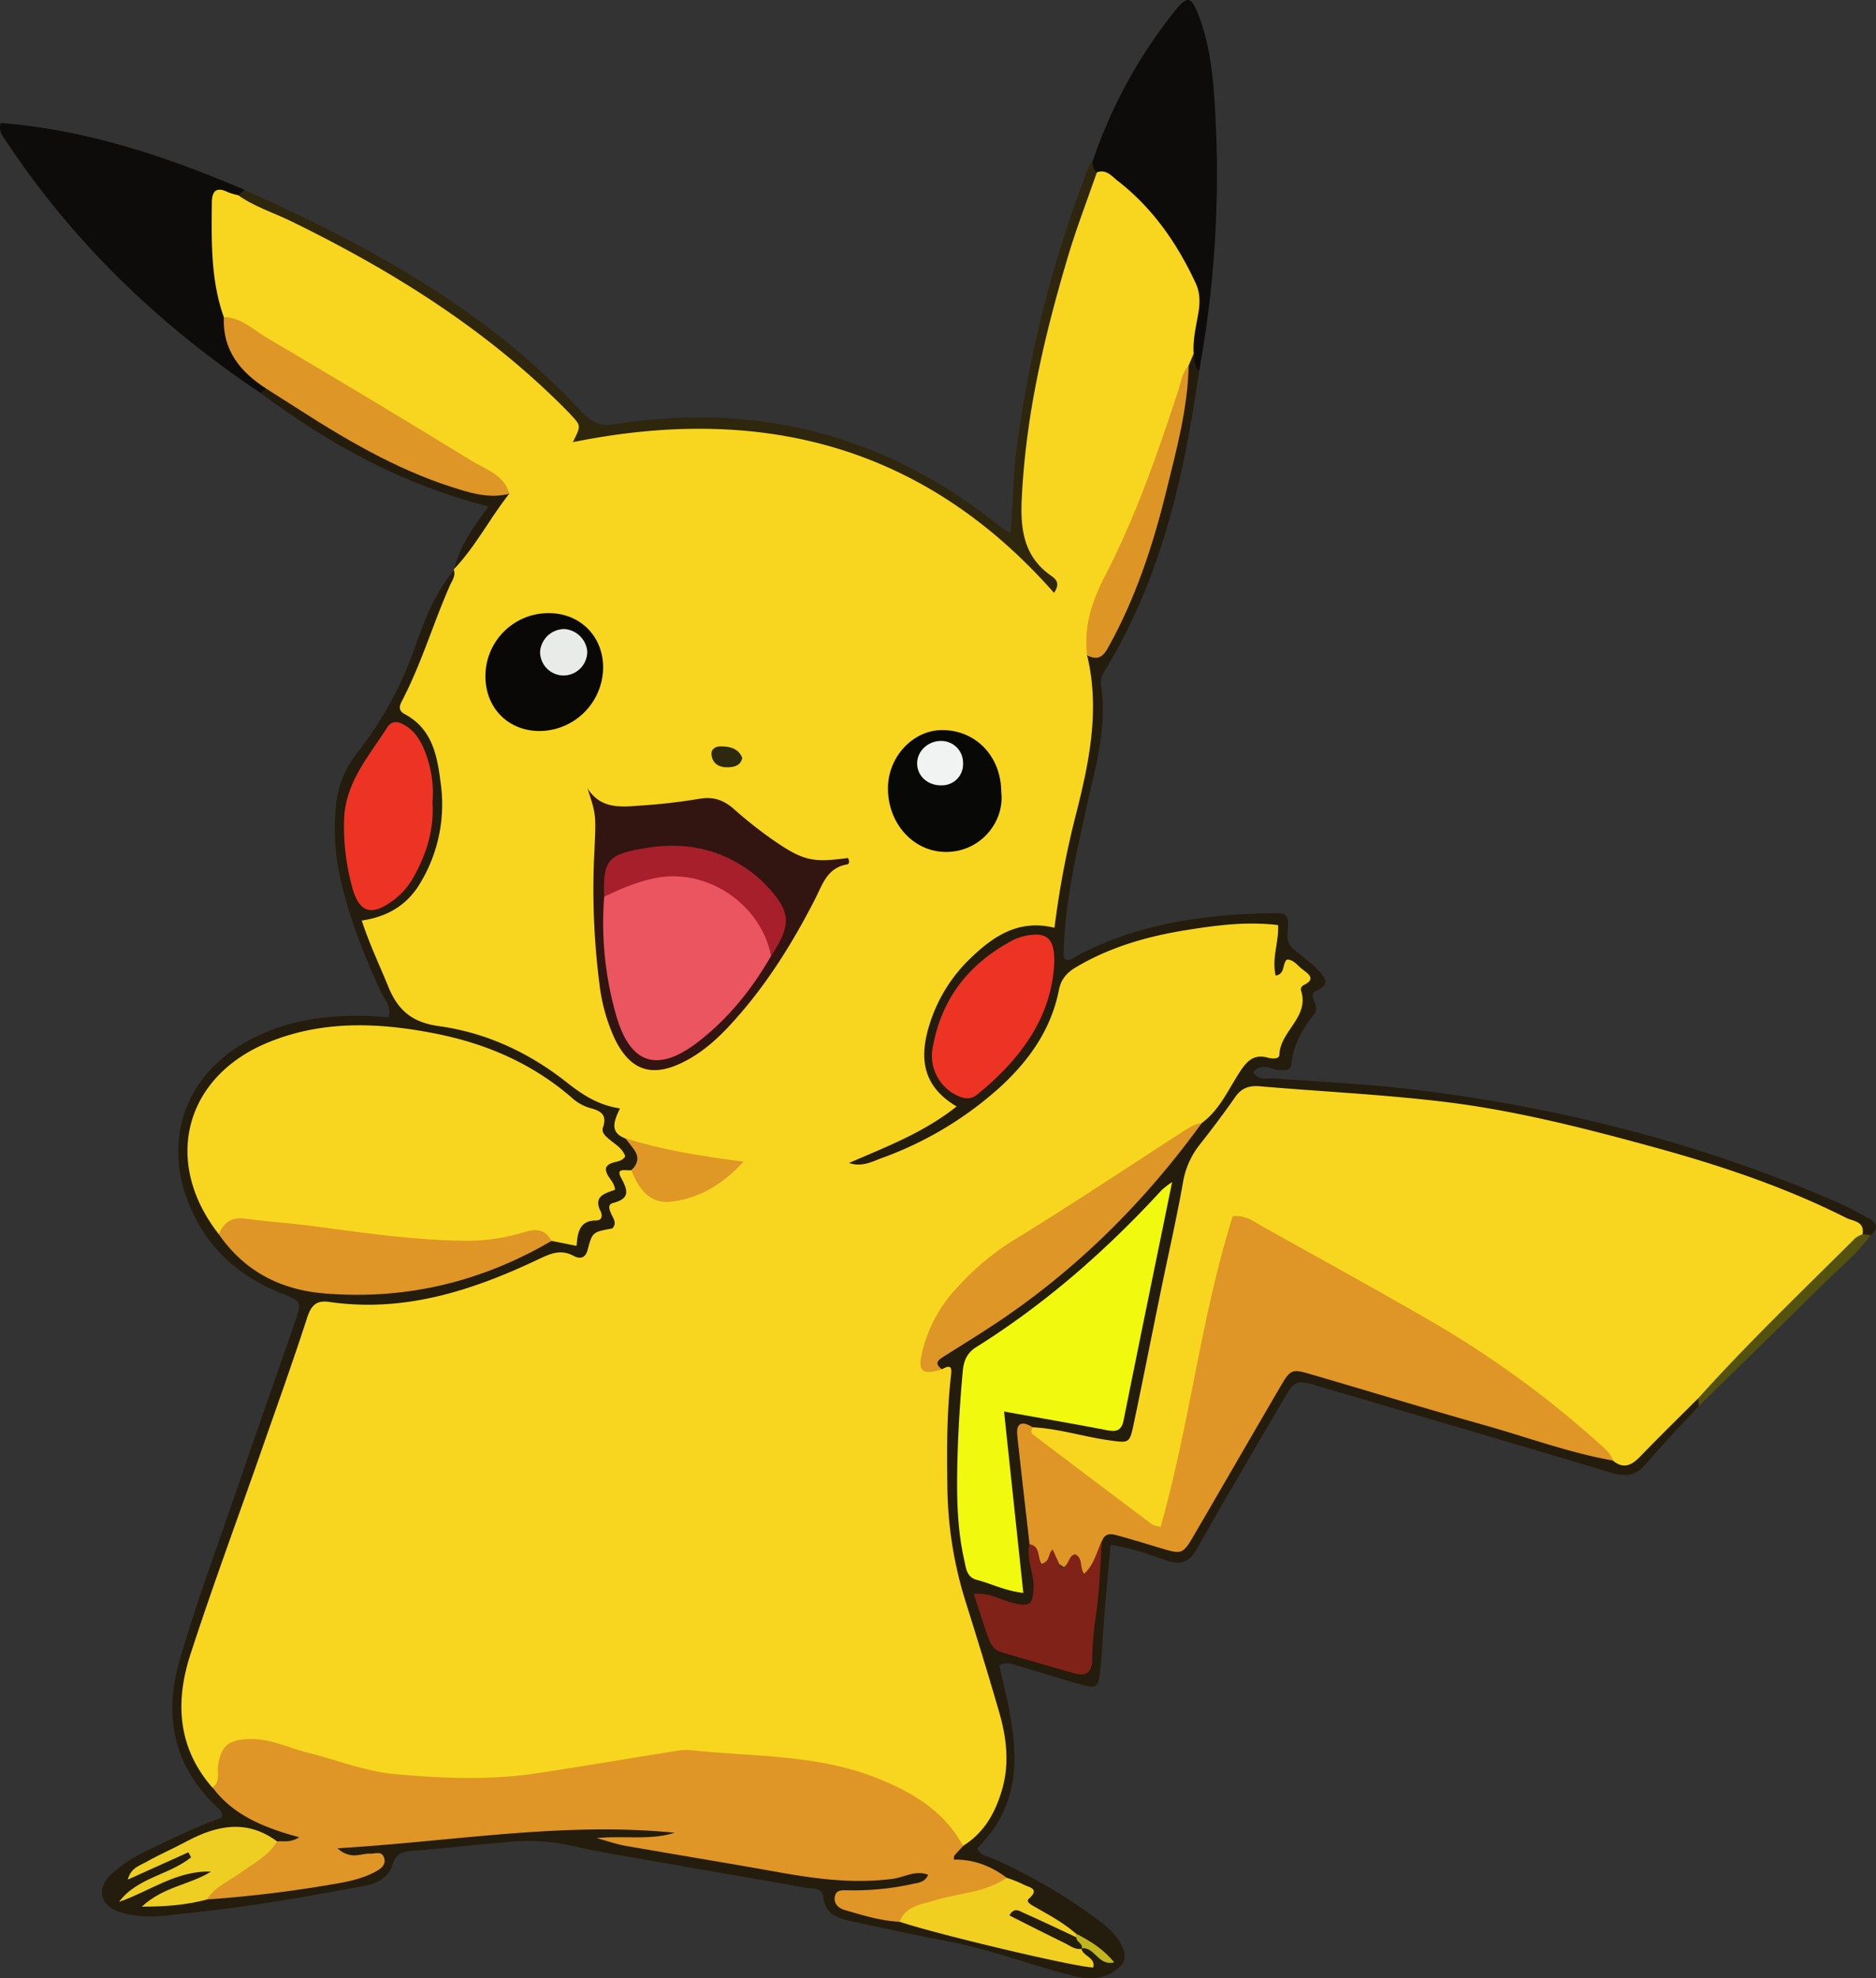 <svg xmlns="http://www.w3.org/2000/svg" viewBox="0 0 699.33 737.46"><rect x="0" y="0" width="699.33" height="737.46" fill="#333333" stroke="none"/><defs><style>.cls-1{fill:#241c0c;}.cls-2{fill:#0d0c0a;}.cls-3{fill:#2e260d;}.cls-4{fill:#54520f;}.cls-5{fill:#f8d61f;}.cls-6{fill:#df9626;}.cls-7{fill:#f1f90e;}.cls-8{fill:#de9626;}.cls-9{fill:#ed3324;}.cls-10{fill:#802218;}.cls-11{fill:#f1cf20;}.cls-12{fill:#dd9626;}.cls-13{fill:#eece23;}.cls-14{fill:#df9726;}.cls-15{fill:#c1b61d;}.cls-16{fill:#321411;}.cls-17{fill:#090807;}.cls-18{fill:#080807;}.cls-19{fill:#2d290e;}.cls-20{fill:#ea5560;}.cls-21{fill:#a61f2b;}.cls-22{fill:#e9ebe9;}.cls-23{fill:#f0f3f1;}</style></defs><title>Asset 4@</title><g id="Layer_2" data-name="Layer 2"><g id="Layer_1-2" data-name="Layer 1"><path class="cls-1" d="M633.2,524.22c-6.53,7.11-13.26,14-19.51,21.39-3.79,4.47-7.5,5.09-13.1,3.4-36-10.88-72.09-21.36-108.15-32-9.6-2.83-9.61-2.84-14.61,5.74-10.56,18.13-21.28,36.18-31.54,54.47-2.84,5.07-5.91,6.36-11.28,4.54-6.55-2.23-13.09-4.74-21-5.85-.82,9.21-1.65,18-2.37,26.77-.55,6.64-.76,13.31-1.49,19.93s-1.36,7-7.39,5.29c-7.69-2.12-15.28-4.63-23-6.82-2.12-.6-4.3-1.86-7.26-.28,5.32,23.53,12.47,47.64-8.2,68.2,1.16,3,4.12,3,6.34,4.05a209.15,209.15,0,0,1,39.52,23.28c7.62,5.79,11.17,12.79,7.79,16.34-4.58,4.8-10.65,5.63-17.39,4-15.82-3.91-31-9.91-47.11-12.95-11.76-2.22-23.44-4.87-35.16-7.31-5.36-1.11-10.58-2.3-11.38-9.15-.45-3.87-3.85-3-6.24-3.48-17.69-3.16-35.41-6.17-53.11-9.3-11.8-2.09-23.66-3.94-35.33-6.6a73.75,73.75,0,0,0-22.83-1.2c-12,1-23.86,2.38-35.82,3.3-3.68.29-6,1.12-7.24,5.07-1.53,4.85-5.6,7.08-10.58,8-19.65,3.58-39.28,7.22-59.15,9.41-4.3.48-8.6.91-12.9,1.43-6.33.78-12.56.82-18.8-1-7.33-2.16-9.21-8.44-3.76-13.85a48.52,48.52,0,0,1,13.22-8.89c9.27-4.52,18.51-9.11,28.22-12.51.73-2.05-.7-3.06-1.87-4.17-16-15.11-19.71-33.86-13.88-54.09,6.17-21.4,14-42.32,21.21-63.41S102.71,513.8,110,492.72c2.57-7.48,2.51-7.59-5-10.56C89.42,476,77.77,465.78,71,450.2,60.36,425.56,68.78,400.88,92.47,388c13.55-7.39,28.23-9.63,43.43-9.29,2.95.06,5.9.35,8.9.54,1.32-4.12-1.46-6.64-2.77-9.46-6.77-14.53-12.55-29.36-15.73-45.14a84.7,84.7,0,0,1-1.1-23.88,37.11,37.11,0,0,1,8-20.15A136.27,136.27,0,0,0,155,240.4c3.44-9.89,7.46-19.74,14.35-28,.33.38.65.76,1,1.13,1.53,3.87-.36,7.16-1.87,10.45-4.85,10.58-7.83,21.93-13.11,32.32-2.3,4.5-1.12,7.82,2,11.68,18.06,22.65,12.47,59.1-11.61,74.63-5,3.23-6.07,6.22-4,11.38s4.79,10.24,7.08,15.39c2.55,5.73,6.91,8.63,12.92,9.68,20.41,3.54,38.56,12.11,54.86,24.78,1.31,1,2.62,2.3,4.16,2.71,8.64,2.28,13,8.22,14.6,16.6,3.39,4.4,5.28,9,1.38,14.07-3.09,10.31-5.12,20.89-14.62,28.23-3.28,2.54-5.69,5.3-10.07,4.82s-8.49,1.11-12.47,2.89c-23.64,10.61-47.93,18.29-74.34,15.47-6.34-.68-7.9,3.57-9.42,8.13-9,26.83-18.89,53.32-28,80.11-4.49,13.24-9.67,26.22-14,39.54-5.59,17.35-4,33.43,7.17,48.18,6.32,7.75,14.47,12.61,23.93,15.55,2.83.88,6.73,2.05,6.24,5.38s-4.53,3.14-7.53,3.19C85.76,678.51,70.49,688,55.71,695c3.1-.89,6.37-3.31,10.09-4.75,2.24-.86,4.7-1.86,5.92,1.15,1.15,2.83-1,4.12-3.2,5.28C63,699.58,56.57,700.46,52.4,704c5.93-3.86,13.62-6,20.94-8.86,2.49-1,5.64-.79,6.48,2.64.71,2.91-1.76,4.13-4,4.81-5.94,1.78-11.53,4.57-16.94,5.93,6.27-.88,13.21-1.6,20.07-2.95,18.64-3.07,37.75-3.26,56.08-9.25-.54-2.53-2.49-1.65-3.71-2-2.32-.64-4.83-1.19-4.67-4.19.15-2.82,2.62-3.7,4.92-4.13a133.11,133.11,0,0,1,16.82-2.13c30.17-1.71,60.23-6,90.56-4.59,3,.14,6-.13,8.95.56,2.15.5,5.28.72,5,3.64-.23,2.65-3.24,3.08-5.52,3.33-5.29.56-10.52-1-14.59-.7,19.89.87,40.36,6.1,61.13,9.31,13.9,2.15,27.7,3.55,41.67,1.1a13.25,13.25,0,0,1,2-.26c3.56-.1,8.69-1.33,9.37,3,.63,4-4.53,5-7.94,6.15-6.32,2.2-13.09,1.51-21.57,2.78,6.11,3.86,11.43,4.09,16.34,5.38,21.13,5.58,42.76,9.28,63.53,16.29,2.83.95,5.3,1.38,5.55-2.78,1.47-2.71,3.53-1.27,5.73-.63-3.11-1.57-6.28-2.26-8.92-4.11-6.28-5.56-16.06-7.16-18.68-17.08-.49-1.86-4.49-2.21-6.8-3.44a66.87,66.87,0,0,0-12.84-5.33c-8.69-2.32-8.8-3-2.61-10.83,12.34-12,15.86-26.4,11.77-42.93a324.33,324.33,0,0,0-10.76-36.28c-10.31-27.47-10.07-56-9.34-84.6.08-3.25,1.31-6.59-.5-9.75-4.28-6.71,1.52-9,5.5-11.35,14.85-9,28.43-19.56,41.87-30.47,19-15.43,34-34.49,49.07-53.45a139,139,0,0,0,12-16c2.2-3.34,4.41-6.85,8.47-8.15,11.8-3.79,13.38-14.55,16.54-24.16.71-2.15.69-5.88-2.59-4.91-8.61,2.54-8.28-3.32-7.82-8.13.68-7.11-2.66-8.73-8.73-8.42-20.16,1-39.56,5.12-57.86,13.86-4.37,2.08-8,5.1-9.19,9.95-6.84,26.84-26.58,42.14-49.05,55a95.56,95.56,0,0,1-23,9.63c-3.24.85-7.73,2.13-9.11-1.21-1.77-4.32,3.38-4.83,6.1-6a221.09,221.09,0,0,0,22.44-10.9c4.23-2.39,5.71-5.12,2.23-9.54-5.43-6.89-4.9-15.07-3.63-23,3.09-19.4,21.15-38.55,40.39-42.39,5.62-1.12,8-3.55,8.77-8.88,2.23-15.17,5.74-30.08,9.43-44.94A90.07,90.07,0,0,0,403.6,253c-.46-3-.85-6,1-8.7,5.66-3.44,8.89-8.76,11.48-14.63,13.12-29.69,20.41-60.94,24.77-93,.49-2.06,1.21-4,3.45-4.75,3.46,1,.92,4.62,2.7,6.37-5.47,38.4-13.79,75.93-34,109.76-1.36,2.29-3,4.41-2.59,7.32,2.57,16.65-2.61,32.36-6,48.25-3.57,16.6-7.4,33.14-7.85,50.22,0,1.29-.52,2.64.64,3.86,1.71.7,3-.68,4.38-1.41C423.89,344.43,448.13,341,473,340.43c7.28-.16,7.54.11,6.92,7.69a6.4,6.4,0,0,0,2.63,6c2.78,2.38,5.85,4.47,8.38,7.08s5.73,5.6-.34,8.21c-2,.84-1.15,2.82-.51,4.33a4.22,4.22,0,0,1-.4,4.67c-4.44,5.34-7.48,11.24-8.3,18.27-.31,2.68-2.63,2.21-4.67,2.18-3,0-6.25-3.11-9.5.84,1.81,3.38,5.25,2.13,7.74,2.32,17.93,1.35,35.91,2.14,53.77,4.36,54.14,6.73,106.48,20.15,156.55,42,4,1.72,7.75,3.86,11.54,5.94,3.1,1.7,3.46,3.83.51,6.13a3.07,3.07,0,0,1-3.11.21c-31.62-17.95-66.34-27.24-101.16-36.24-39.81-10.29-80.43-14.47-121.41-15.88-3.08-.1-6.25-.33-8.32,2.25-8.1,10-17.3,19.27-19.95,32.81-5.44,27.76-11.5,55.39-17,83.13-2.71,13.66-4.66,14.75-18.3,12.19-7.19-1.34-14.27-3.3-21.56-3.89-6.7,1-3.8,6-3.5,9.37.95,10.55,2.13,21.08,3.1,31.62-.4,4.06,1.15,7.87,1.54,11.82,1,10.37-2.51,13.66-12.48,11.68-1.94-.38-3.78-1.25-6.6-1.2.13,7.63,2.58,13.08,10.08,16,24.26,9.56,26,8.61,27.58-17.47.46-7.66.95-15.24,3.25-22.6,4.62-6.88,10.76-3.37,16.27-2,14.11,3.38,14.19,3.61,21.38-8.74,8.38-14.39,16.62-28.85,25-43.21,7.21-12.3,8.26-13,22.35-9C529.71,521.34,564.76,532,600,542c6,2.76,9.61-1,13.76-4.5,6.34-5.33,10.06-14,19.39-15.57.59.48.8,1,.63,1.49S633.38,524.22,633.2,524.22Z"/><path class="cls-2" d="M97.12,146.49C59.12,121.1,26.84,90,1.65,51.68.78,50.36-.54,49.09.23,45.85c31.83,2.46,61.66,12.42,90.84,24.88C91.3,72.65,90,73.36,88.54,74,83,74.54,82.2,78.27,82,83c-.5,11.58,1.16,22.87,3.64,34.09-.74,11.92,7.51,19.14,14.2,27.17C99.69,146,99.22,147.23,97.12,146.49Z"/><path class="cls-2" d="M447,138.29c-2.1-1.7-1.42-4.26-2-6.42-2.88-3.05-2.83-7-1.83-10.37,3.08-10.43-1-18.84-6.4-27.18-7.47-11.63-16-22.09-28.63-28.57-1.53-1.62-2.52-3.33-.88-5.46A183.75,183.75,0,0,1,438.08,3.94c4.5-5.56,5.94-5.3,8.5,1.18,4.08,10.3,5.44,21.22,6.13,32.12A407.5,407.5,0,0,1,447,138.29Z"/><path class="cls-3" d="M407.22,60.29c.28,1.45.33,3,1.66,4,2.35,3.68.42,7.09-.83,10.44-11.37,30.38-18.59,61.79-23.32,93.82-1.36,9.26-.62,18.6-.55,27.91.05,6.75,5.09,10.52,8.88,15.08,2.07,2.51,5.11,5.65,1.95,8.67s-6.22,0-8.69-2.16c-7.31-6.29-13.48-13.79-21.11-19.79C338.24,177,307.69,166,273.47,163c-16.57-1.47-32.45.91-48.58,2.68-6.19.68-10.42,1.4-13.66-6.8s-11.92-14.1-19.06-20a391.57,391.57,0,0,0-88.58-55.45c-5.5-2.5-12.39-3.58-14.81-10.59l2.29-2c46.46,20.57,90.52,44.83,125.65,82.59,3.46,3.73,6.55,5.63,12,4.77,53.46-8.51,101.5,3.89,143.81,37.87,1,.8,2.1,1.42,4.15,2.78,1.05-11.21.95-21.66,2.35-32A450.35,450.35,0,0,1,406,61.84,6.56,6.56,0,0,1,407.22,60.29Z"/><path class="cls-1" d="M97.12,146.49l2.07-1.65c5-2.12,8,1.77,11.41,3.95,16.2,10.44,32.62,20.33,50.6,27.61,9,3.67,18.65,4.24,27.75,7.18,1.81,8.55-5.21,13-9.13,18.69-2.7,3.91-3.54,10.58-10.68,10l.16.14c1.89-8.58,6.86-15.58,12.84-23.6C150.19,180.74,122.65,165.57,97.12,146.49Z"/><path class="cls-4" d="M633.2,524.22c0-1-.05-2-.08-3,1.1-6.29,5.54-10.51,9.65-14.73,13.68-14,27.59-27.85,41.57-41.59,2.66-2.61,5-6.63,10-4.74l3,.29c-5.08,7-11.86,12.46-17.95,18.51C664.07,494.13,648.59,509.14,633.2,524.22Z"/><path class="cls-5" d="M169.14,212.27c8.15-8.51,13.46-19.09,20.73-28.24-31.73-21.14-65.09-39.62-97.61-59.48-3.1-1.89-6.5-3.37-8.83-6.34-4.89-13.78-4.59-28.1-4.47-42.4,0-4.28,1.4-6.45,6-4.17a22.52,22.52,0,0,0,3.8,1.11c6,4.25,13,6.45,19.59,9.64,37,18.07,71.68,39.54,101.08,68.78,1.18,1.18,2.36,2.35,3.49,3.58,3.7,4,3.69,4,.6,10.09C283.66,150.6,344.44,166,392.91,221c2.73-3.92.2-5.45-1.27-6.51-9.92-7.06-11.28-17-10.77-28.2,1.41-31.17,8.45-61.21,17.32-90.9,3.14-10.51,7.1-20.76,10.69-31.13,3.53-1.31,5.55,1.43,7.75,3.14,13.06,10.13,22.18,23.3,29.09,38.16,1.79,3.85,1.62,7.68.92,11.6-.87,4.86-2,9.68-1.68,14.68l-1.86,4.41a303.26,303.26,0,0,1-27.74,77.32c-5.13,9.93-5.84,20.79-10.11,30.71,5,20.83.56,40.95-4.59,61a338.84,338.84,0,0,0-7.57,40.58c-13-3.2-22.32,2.81-30.75,10.83a58,58,0,0,0-15.48,24.1c-4.12,12.48-3.8,23.63,9.74,31.69-12.38,9.84-26.2,15-40.12,21.07,4.85,1.61,8.58-.49,12.15-1.82a133,133,0,0,0,44.24-26.53c10.77-9.87,19-21.51,21.86-36.12.9-4.58,3.44-6.82,7-8.89,12.57-7.31,26.31-11.2,40.48-13.46,11.12-1.78,22.36-3.3,34.23-1.87.35,6.26-2.44,12.3-.9,18.83,3.72-.61,2.33-4.49,4.25-6,2.52.08,3.84,2.22,5.6,3.56,2.33,1.77,5.46,3.71.38,6.1a2,2,0,0,0-.85,1.69c3.48,10.06-7.71,15.25-8,24.13-.06,1.8-2.77,1.52-4.27,1.11-5.17-1.43-7.79,1.19-10.43,5.24-4.33,6.63-7.52,14.19-14.19,19.1-22.68,18.55-48.75,32-72.79,48.52-12.63,8.68-22.82,19.33-27.65,34.16-1.07,3.31-4.44,8.84,3.6,9.13,4-2.32,3.55.3,3.26,2.89-1.54,13.89-1.51,27.83-1.28,41.79A147.93,147.93,0,0,0,360,597.2c4.27,13.61,8.47,27.24,12.43,40.93,2.8,9.67,4,19.47,1,29.42-2.54,8.53-6.72,15.81-14.49,20.61a4.17,4.17,0,0,1-4.35-1.78c-17.76-22.76-43.62-25.81-69.61-29.11-26.55-3.37-52.22,1.58-78.21,5.79-30.51,4.94-61.07,4.17-90.77-6.16-3.45-1.21-7-2-10.57-3-15-4.16-15.67-3.86-22.48,10-.75,1.54-1.75,2.82-3.77,2.49-13-14.84-13.94-32-8.2-49.63,8-24.65,17-49,25.59-73.47,6-17.27,12.23-34.47,17.86-51.87,1.5-4.67,3.34-6.8,8.3-6.08,27.52,4,52.7-4,77.09-15.48,4.67-2.19,8.79-4.5,14-1.69,2,1.08,4.33,1.23,5.23-2.23,1.75-6.7,1.92-6.66,9.21-8,1.79-1.89.41-3.58-.37-5.35-.67-1.51-1.56-3.57.66-4.14,6.42-1.67,5.53-4.67,2.94-9.46-2.1-3.89,2-2.47,3.75-2.77a7.19,7.19,0,0,1,4,2.77c5.79,7.49,12.69,7.51,20.35,3.2,3.4-1.92,7.17-3.25,10.73-6.6-12.82-4.3-26.78-2.25-37.27-11.23-6-2.3-4.1-6.55-1.95-11.16-7.91-1.17-13.88-5-19.67-9.58-14.07-11.16-30.12-18.67-47.86-21.1-9.88-1.36-15.24-5.88-18.82-14.7-3.24-8-7-15.75-9.89-24.65,9.65-1.43,17-5.79,21.87-14.09a56.7,56.7,0,0,0,7.64-36.46c-1.29-10.2-2.85-20.72-13.46-26.38-3.09-1.65-1.64-3.81-.58-5.89,7-13.68,11.33-28.42,17.52-42.41C168.81,216.08,169.92,214.39,169.14,212.27Z"/><path class="cls-5" d="M694.31,460.13a10.11,10.11,0,0,0-2.6,1.33c-19.75,19.69-39.94,39-58.59,59.73-7.23,7.23-14.56,14.38-21.66,21.75-3.17,3.28-6.21,4.88-10.2,1.54-14.52-11-28.82-22.37-43.6-33.1-23.51-17.07-49.59-29.67-74.62-44.1-3.74-2.15-7.67-4-11.41-6.13-9-5.22-11.13-4.66-13.55,5.69C451.5,495,446,523.39,440,551.67c-1,4.88-1.95,9.78-3.79,14.45-1.9,4.84-5.43,6.1-9.42,3.15-13.89-10.28-27.94-20.35-41.23-31.41-1.43-1.19-5.14-3.43-.57-5.78,9.69.48,18.94,3.51,28.49,4.85,7.42,1,7.59,1.26,9.15-6.15,3.63-17.23,7-34.52,10.57-51.78,2.6-12.69,5.53-25.33,7.76-38.09a31,31,0,0,1,6.37-14.34c4.53-5.75,8.94-11.6,13.12-17.6,2.41-3.46,5.34-4.39,9.38-4,22.52,1.93,45.14,3,67.57,5.66,27.09,3.2,53.53,10,79.82,17.21,24.39,6.71,48.31,14.73,71,26.17C690.69,455.27,695.19,455.17,694.31,460.13Z"/><path class="cls-5" d="M81.59,460.13c-21.12-26.88-12.9-58.79,18.55-71.6,20.53-8.36,41.67-7.35,62.8-3.1,18.52,3.73,35.47,11.08,49.94,23.55a17.67,17.67,0,0,0,6.8,4c3.8,1,6.88,2.22,5.08,7.36-.69,2,1.31,3.52,2.9,4.82,2,1.66,4.4,3,5.41,5.87-1.49,2.86-5.66,1.4-7.17,4.29-.34,3.24,3.25,4.88,3.34,8.22-3.55,1.32-8.12,2.25-5.42,7.87,1,2,.37,3.57-1.59,3.57-6.38,0-6.92,4.7-7.3,9.47l-9.38-1.88c-1.63-.24-3.3-1.08-4.89-.68-31.85,8-63.25.32-94.73-2.94C97.64,458.13,89.6,457.24,81.59,460.13Z"/><path class="cls-6" d="M79.26,666.36c2.93-2.22,1.6-5.49,2.06-8.32,1.17-7.29,3.83-9.38,11.25-9.74,7.91-.38,14.84,3.25,22.18,5.08,10.89,2.73,21.44,7,32.71,8,17.53,1.57,35.1,2.32,52.59-.32s35.21-5.67,52.81-8.46a19.31,19.31,0,0,1,5-.12c23.57,2.48,47.53,1.47,70.24,10.85,13.1,5.4,24.08,12.25,30.94,24.85-1.09,1.17-2.2,2.32-3.25,3.52-.18.19-.11.6-.25,1.55,7.41-.16,14,2.4,19.78,6.8-1.54,5.48-6.47,6.11-10.81,7.25-9.86,2.6-19.83,4.83-29.15,9.12-7-.33-13.73-2.43-20.42-4.37-2.34-.68-4.28-2.35-3.7-5.14.54-2.61,3-2.23,4.87-2.23a101.3,101.3,0,0,0,23.81-2.31c2.2-.53,4.71-.46,6.09-3.46-4.82-1.92-9,1-13.33,1.51-14.08,1.82-27.86.12-41.67-2.35-19.31-3.46-38.69-6.62-58-10-3.13-.55-6.17-1.64-10.59-2.85,10.74-1,20,.9,29.06-2-41.56-4.14-82.48,3.22-125.75,5.8,5.28,4.52,8.84,1.79,12.18,2,1.84.13,4.27-1.17,5.2,1.35,1.05,2.81-1.2,4.33-3.24,5.42-4.74,2.55-10,3.66-15.23,4.53a464.26,464.26,0,0,1-47.46,5.77c-.82-3.6,1.66-5.56,4-7.16,7.32-4.92,14.16-10.58,22.14-14.47,2.22-.33,4.61.69,8.25-1.55C98.44,681.34,87,676.75,79.26,666.36Z"/><path class="cls-6" d="M385,532.08c-.55.91-.84,2,.07,2.68q22.17,16.82,44.41,33.51c.5.37,1.24.41,3.13,1,10.92-38.23,15-78.1,26.93-115.89,4.9-.46,7.82,2,10.89,3.74,20.89,11.61,41.81,23.17,62.52,35.11a374.37,374.37,0,0,1,62.68,45.44c2.2,2,4.68,3.82,5.68,6.82-16.37-2.92-32-8.71-47.89-13.2-21.4-6-42.67-12.53-64-18.76-8.1-2.36-8.21-2.31-12.52,5.06-10.55,18.07-21,36.2-31.55,54.28-4.52,7.75-4.58,7.7-13.34,5.06-5.08-1.54-10.16-3.09-15.28-4.49-2.24-.62-4.66-1.16-5.86,1.85-.77,1.53-.1,3.41-.82,4.79-2.22,4.25-1.6,12.44-11.09,6.91-1.58-.92-6.75-6.8-11.71-1.87-.57.56-1.44-5.81-3.46-8.4-1.52-13.42-3.09-26.84-4.54-40.27C378.65,530.34,380.93,529.59,385,532.08Z"/><path class="cls-7" d="M374.29,526.2c2.47,23.2,4.77,44.93,7.18,67.61-6.56-.68-11.79-3.41-17.32-4.85-3.72-1-4-4.08-4.62-7-2.24-9.81-2.79-19.77-2.74-29.78.07-13.67.88-27.29,2.09-40.91.36-4,1.57-6.88,5-9.06,25.86-16.2,48.57-36.14,69.17-58.56a35.36,35.36,0,0,1,3.89-3c-6.17,30.2-12.2,59.48-18.08,88.78-.81,4-2.78,4.42-6.39,3.7C400.45,530.79,388.33,528.74,374.29,526.2Z"/><path class="cls-6" d="M81.59,460.13c1.8-4.46,4.77-6.54,9.86-5.84,8.15,1.13,16.38,1.64,24.54,2.7,18.93,2.46,37.8,5.36,57,5.53a71.08,71.08,0,0,0,22.44-3.21c4.26-1.36,7.83-1.1,10.15,3.3-26.2,15.31-54.41,22.08-84.69,19.56C104.51,480.82,91.1,473.87,81.59,460.13Z"/><path class="cls-8" d="M351.17,510.45c-6.95,2.19-8.94,1-7.68-5.21A52.91,52.91,0,0,1,356.79,480a97.55,97.55,0,0,1,21.26-17.79c21.21-13,41.89-26.79,62.78-40.29,2.24-1.44,4.47-2.87,7.18-3.28-20.42,28.16-44.55,52.58-73.27,72.32-7.37,5.07-15,9.72-22.59,14.52C350,506.84,347.86,508.07,351.17,510.45Z"/><path class="cls-9" d="M393,359c-1,20.46-12.73,36-28.66,49-2.37,1.94-4.71,1.74-7.37.48a16.35,16.35,0,0,1-9.26-18.06c3.23-18.24,13.58-31.31,29.81-39.89a18.35,18.35,0,0,1,4.68-1.65C390.24,347.23,393.24,349.76,393,359Z"/><path class="cls-9" d="M161.22,299.07c.65,10.2-2.22,19.24-7,27.8a27.09,27.09,0,0,1-7,8.29c-8.93,6.9-13.63,5.24-16.28-5.73a85.46,85.46,0,0,1-2.65-24.55c.69-13.49,9.3-23.08,16-33.63,1.93-3,4.4-2.23,6.87-.73,3.93,2.37,5.95,6.23,7.49,10.25A41.69,41.69,0,0,1,161.22,299.07Z"/><path class="cls-10" d="M383.73,575.71c4.24.47,2.92,5.2,4.59,7.26,3.22-.94,2.25-3.73,4.08-5.35l3.12,6.86c3.17-.41,2.47-4.54,5.27-5.06,3,1.38,1.58,4.81,3.33,7.27,3.77-3.41,4.7-8.22,6.69-12.41-.72,9.54-.92,19.17-2.37,28.61a115.81,115.81,0,0,0-1.27,15.84c-.07,4.39-2.08,6.3-6.24,5.17-9.28-2.53-18.5-5.3-27.73-8-2.87-.85-4.08-3.31-5-5.85-1.74-5-3.31-10-5.21-15.81,5.75-.66,10,2.19,14.61,3.3,6.43,1.57,7.53.64,7.67-6C385.41,586.15,382.47,581.14,383.73,575.71Z"/><path class="cls-11" d="M335.34,716.4c2.3-5.85,7.94-6.39,12.87-7.9,9.05-2.77,18.92-2.9,27.09-8.47a45.66,45.66,0,0,1,6.38,2.56c1.83,1,6.18,1.4,1.84,5.25-1.36,1.21,1.3,2.47,2.64,3.24,5.16,2.95,10.4,5.78,14.9,9.74a1.44,1.44,0,0,1-.28,2.26c-7-.88-12-6.22-17.7-7.5,6.19,2.2,12.4,6.55,19.26,9.62l.79,1.13c.4,3,5.35,3.24,4.4,7.1C402.22,733.62,349.66,721.21,335.34,716.4Z"/><path class="cls-12" d="M405.25,244.31c-1.34-10.65,1.73-20.06,6.63-29.53,11.47-22.18,19.66-45.74,27.42-69.43,1-3.11,1.39-6.53,3.8-9.07-.32,16.06-4.57,31.47-8.35,46.88-5,20.33-11.52,40.18-21.86,58.59C410.84,245.4,408.66,246,405.25,244.31Z"/><path class="cls-13" d="M103.32,686.48c-3.37,5.52-9.07,8.3-14.06,11.93-4.18,3.05-9.24,5-12.12,9.7-7.44,2-15,2.66-24.27,2.67,8-7.5,18-8.16,25.79-13.07-12.8-.46-22.86,7.34-34.28,11.29,6.7-9.07,18.71-10,26.85-16.62l-1-1.87L47.65,700.69c1.09-4.48,4.52-5.21,7-6.65,4.91-2.79,10.12-5,15.11-7.7C81,680.36,92.18,678.16,103.32,686.48Z"/><path class="cls-14" d="M233.2,424.34c13.81,4.36,28,6.68,44,8.7-8.14,8.83-17.16,14-27.67,15-7.32.67-11.71-5.11-14.15-11.81C240.48,431.19,235.5,428,233.2,424.34Z"/><path class="cls-15" d="M401.26,722.23a2.44,2.44,0,0,1-.2-1.41c5.17,2.65,10.1,5.62,14.29,10.71-6,1.5-7.32-6-12.22-5.2l.13.16C402.26,725.23,399.85,724.63,401.26,722.23Z"/><path class="cls-8" d="M83.43,118.21c6.46.08,10.87,4.65,15.89,7.61q38.55,22.69,76.7,46.09c5.2,3.19,11.89,5.08,13.85,12.13-5.66,1.51-11.15.6-16.67-1-22.29-6.4-42.12-17.78-61.45-30.2q-6.27-4-12.56-8C89.49,138.6,82.92,130.49,83.43,118.21Z"/><path class="cls-16" d="M219,293.88c4.81,7.6,12.06,7,19,6.48a225.22,225.22,0,0,0,22.75-2.58c5.12-.9,8.95.43,12.72,3.73a161.43,161.43,0,0,0,14,11.14c11.86,8.28,15.21,9,28.61,7.2.56.91.71,2.23-.32,2.4-7.47,1.25-9.19,7.59-12,13.07-8.2,16-17.65,31.23-29.69,44.7C268.57,386.24,262.5,392,255,395.79c-12.08,6.16-20.21,3.29-26-8.89a67.61,67.61,0,0,1-5.54-20.09,276.55,276.55,0,0,1-1.87-49.74C222.19,303.77,222.24,303.77,219,293.88Z"/><path class="cls-17" d="M201.32,272.51c-11.6.08-20.12-8.26-20.36-19.94a23.51,23.51,0,0,1,23.87-24c11.59.12,20.07,8.78,20,20.4A23.86,23.86,0,0,1,201.32,272.51Z"/><path class="cls-18" d="M373.24,295.32c1.31,10.86-7.52,22.17-20.39,22.27C340.5,317.68,331,307,331,293.89c0-11.71,9.3-21.7,20.18-21.73C363.78,272.13,373.23,282,373.24,295.32Z"/><path class="cls-19" d="M276.72,282.53c-.65,2.93-3,3.42-5.27,3.5-3.31.13-6-1.3-6.23-4.92-.14-1.83,1.5-2.88,3.35-2.88C272,278.25,275.17,278.87,276.72,282.53Z"/><path class="cls-1" d="M401.26,722.23c-.08,1.77,2.59,2.25,2,4.26-2.55.47-4.43-1.21-6.47-2.19-6.83-3.3-13.57-6.76-20.51-10.24,1.75-3.22,3.74-1.69,5.2-1C388.13,716,394.68,719.14,401.26,722.23Z"/><path class="cls-20" d="M287.44,356.36c-7,12.19-15.7,23.06-26.81,31.75q-23.41,18.33-31.19-10.48a125,125,0,0,1-4.22-43.35c16-18,50-12.28,62,12.56A10.73,10.73,0,0,1,287.44,356.36Z"/><path class="cls-21" d="M287.44,356.36c-3.84-19.44-23.86-32.71-42.81-29.09-7,1.33-13.16,4.09-19.41,7-.46-13.69,1.47-15.7,14.65-18,14.36-2.55,27.5-.26,39.41,8.22a44.3,44.3,0,0,1,6.66,5.88C294.91,340,295.14,344.76,287.44,356.36Z"/><path class="cls-22" d="M210.25,251.82a8.8,8.8,0,0,1-8.92-8.74,9.1,9.1,0,0,1,9.15-8.58,9.23,9.23,0,0,1,8.44,8.3A8.92,8.92,0,0,1,210.25,251.82Z"/><path class="cls-23" d="M359,284.44a7.85,7.85,0,0,1-7.84,8.32c-5.13.23-9.24-3.37-9.27-8.1s4.18-8.56,9.08-8.43A8.09,8.09,0,0,1,359,284.44Z"/></g></g></svg>